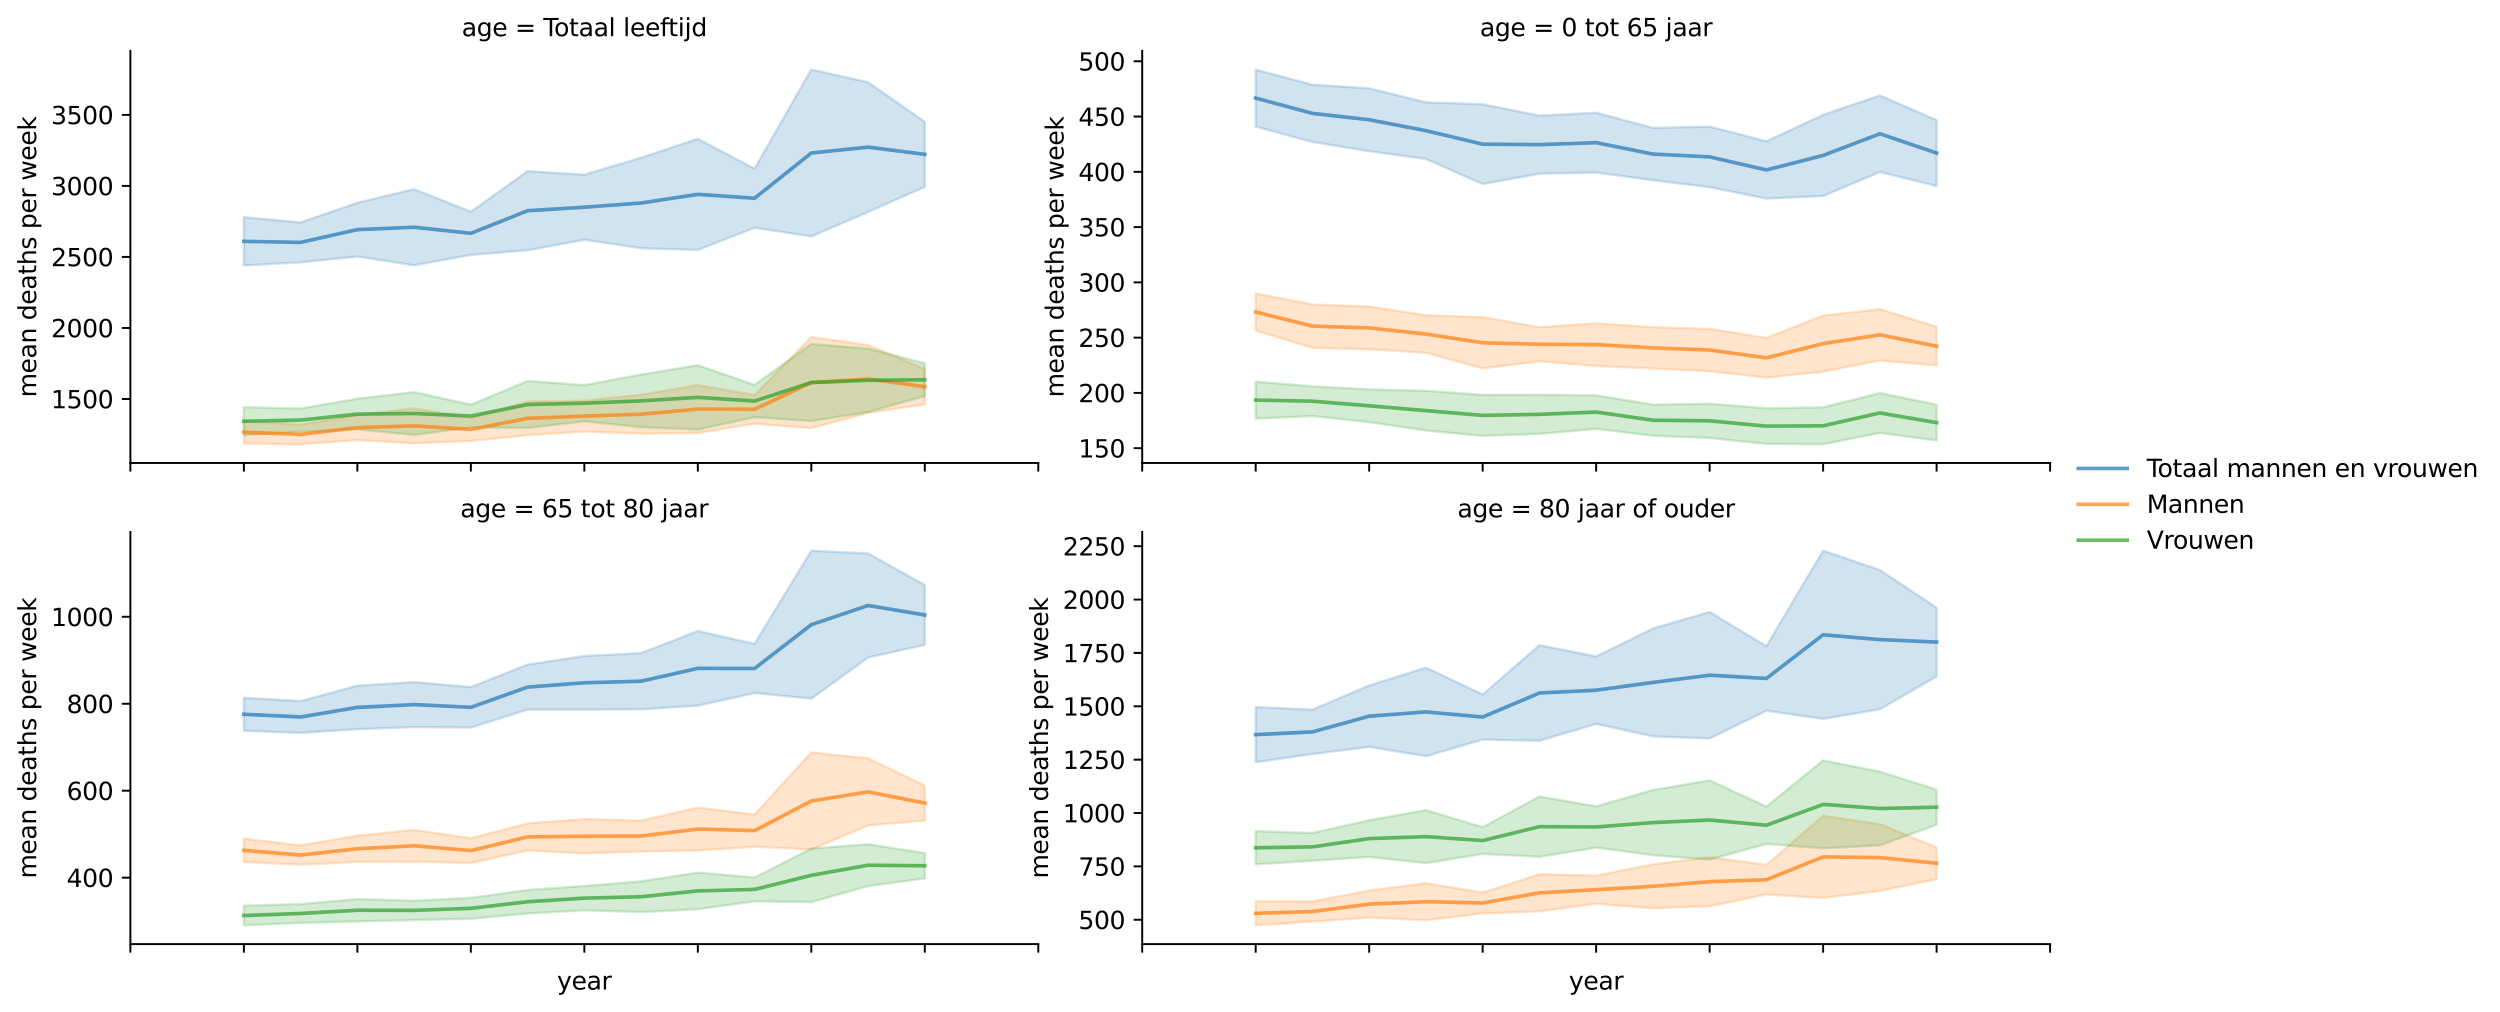 <?xml version="1.0" encoding="utf-8" standalone="no"?>
<!DOCTYPE svg PUBLIC "-//W3C//DTD SVG 1.1//EN"
  "http://www.w3.org/Graphics/SVG/1.1/DTD/svg11.dtd">
<svg xmlns:xlink="http://www.w3.org/1999/xlink" width="1022.463pt" height="413.997pt" viewBox="0 0 1022.463 413.997" xmlns="http://www.w3.org/2000/svg" version="1.1">
 <defs>
  <style type="text/css">*{stroke-linejoin: round; stroke-linecap: butt}</style>
 </defs>
 <g id="figure_1">
  <g id="patch_1">
   <path d="M 0 413.997 
L 1022.463 413.997 
L 1022.463 0 
L 0 0 
z
" style="fill: #ffffff"/>
  </g>
  <g id="axes_1">
   <g id="patch_2">
    <path d="M 53.328 189.348 
L 424.644 189.348 
L 424.644 20.798 
L 53.328 20.798 
z
" style="fill: #ffffff"/>
   </g>
   <g id="PolyCollection_1">
    <defs>
     <path id="m96c59041e9" d="M 99.743 -325.155 
L 99.743 -305.414 
L 122.95 -306.704 
L 146.157 -309.101 
L 169.364 -305.483 
L 192.571 -309.758 
L 215.779 -311.619 
L 238.986 -315.969 
L 262.193 -312.462 
L 285.4 -311.774 
L 308.607 -320.846 
L 331.815 -317.306 
L 355.022 -327.282 
L 378.229 -337.569 
L 378.229 -364.153 
L 378.229 -364.153 
L 355.022 -380.342 
L 331.815 -385.537 
L 308.607 -344.985 
L 285.4 -357.24 
L 262.193 -349.485 
L 238.986 -342.535 
L 215.779 -344.006 
L 192.571 -327.397 
L 169.364 -336.632 
L 146.157 -331.081 
L 122.95 -323.027 
L 99.743 -325.155 
z
" style="stroke: #1f77b4; stroke-opacity: 0.2"/>
    </defs>
    <g clip-path="url(#pedd372a524)">
     <use xlink:href="#m96c59041e9" x="0" y="413.997" style="fill: #1f77b4; fill-opacity: 0.2; stroke: #1f77b4; stroke-opacity: 0.2"/>
    </g>
   </g>
   <g id="PolyCollection_2">
    <defs>
     <path id="m098651ee19" d="M 99.743 -241.843 
L 99.743 -232.596 
L 122.95 -232.309 
L 146.157 -234.021 
L 169.364 -232.658 
L 192.571 -233.674 
L 215.779 -236.026 
L 238.986 -237.548 
L 262.193 -236.609 
L 285.4 -236.892 
L 308.607 -240.707 
L 331.815 -238.895 
L 355.022 -245.16 
L 378.229 -248.628 
L 378.229 -263.063 
L 378.229 -263.063 
L 355.022 -272.859 
L 331.815 -276.152 
L 308.607 -252.498 
L 285.4 -256.483 
L 262.193 -252.589 
L 238.986 -250.114 
L 215.779 -249.8 
L 192.571 -243.095 
L 169.364 -246.996 
L 146.157 -244.219 
L 122.95 -240.368 
L 99.743 -241.843 
z
" style="stroke: #ff7f0e; stroke-opacity: 0.2"/>
    </defs>
    <g clip-path="url(#pedd372a524)">
     <use xlink:href="#m098651ee19" x="0" y="413.997" style="fill: #ff7f0e; fill-opacity: 0.2; stroke: #ff7f0e; stroke-opacity: 0.2"/>
    </g>
   </g>
   <g id="PolyCollection_3">
    <defs>
     <path id="mb1572876d6" d="M 99.743 -247.438 
L 99.743 -236.013 
L 122.95 -237.442 
L 146.157 -238.357 
L 169.364 -236.126 
L 192.571 -239.248 
L 215.779 -238.951 
L 238.986 -241.693 
L 262.193 -239.276 
L 285.4 -238.323 
L 308.607 -243.394 
L 331.815 -241.783 
L 355.022 -245.508 
L 378.229 -251.966 
L 378.229 -265.386 
L 378.229 -265.386 
L 355.022 -271.418 
L 331.815 -273.333 
L 308.607 -256.553 
L 285.4 -264.636 
L 262.193 -260.794 
L 238.986 -256.471 
L 215.779 -258.169 
L 192.571 -248.457 
L 169.364 -253.656 
L 146.157 -250.907 
L 122.95 -246.932 
L 99.743 -247.438 
z
" style="stroke: #2ca02c; stroke-opacity: 0.2"/>
    </defs>
    <g clip-path="url(#pedd372a524)">
     <use xlink:href="#mb1572876d6" x="0" y="413.997" style="fill: #2ca02c; fill-opacity: 0.2; stroke: #2ca02c; stroke-opacity: 0.2"/>
    </g>
   </g>
   <g id="matplotlib.axis_1">
    <g id="xtick_1">
     <g id="line2d_1">
      <defs>
       <path id="me66cf7ff4a" d="M 0 0 
L 0 3.5 
" style="stroke: #000000; stroke-width: 0.8"/>
      </defs>
      <g>
       <use xlink:href="#me66cf7ff4a" x="53.328" y="189.348" style="stroke: #000000; stroke-width: 0.8"/>
      </g>
     </g>
    </g>
    <g id="xtick_2">
     <g id="line2d_2">
      <g>
       <use xlink:href="#me66cf7ff4a" x="99.743" y="189.348" style="stroke: #000000; stroke-width: 0.8"/>
      </g>
     </g>
    </g>
    <g id="xtick_3">
     <g id="line2d_3">
      <g>
       <use xlink:href="#me66cf7ff4a" x="146.157" y="189.348" style="stroke: #000000; stroke-width: 0.8"/>
      </g>
     </g>
    </g>
    <g id="xtick_4">
     <g id="line2d_4">
      <g>
       <use xlink:href="#me66cf7ff4a" x="192.571" y="189.348" style="stroke: #000000; stroke-width: 0.8"/>
      </g>
     </g>
    </g>
    <g id="xtick_5">
     <g id="line2d_5">
      <g>
       <use xlink:href="#me66cf7ff4a" x="238.986" y="189.348" style="stroke: #000000; stroke-width: 0.8"/>
      </g>
     </g>
    </g>
    <g id="xtick_6">
     <g id="line2d_6">
      <g>
       <use xlink:href="#me66cf7ff4a" x="285.4" y="189.348" style="stroke: #000000; stroke-width: 0.8"/>
      </g>
     </g>
    </g>
    <g id="xtick_7">
     <g id="line2d_7">
      <g>
       <use xlink:href="#me66cf7ff4a" x="331.815" y="189.348" style="stroke: #000000; stroke-width: 0.8"/>
      </g>
     </g>
    </g>
    <g id="xtick_8">
     <g id="line2d_8">
      <g>
       <use xlink:href="#me66cf7ff4a" x="378.229" y="189.348" style="stroke: #000000; stroke-width: 0.8"/>
      </g>
     </g>
    </g>
    <g id="xtick_9">
     <g id="line2d_9">
      <g>
       <use xlink:href="#me66cf7ff4a" x="424.644" y="189.348" style="stroke: #000000; stroke-width: 0.8"/>
      </g>
     </g>
    </g>
   </g>
   <g id="matplotlib.axis_2">
    <g id="ytick_1">
     <g id="line2d_10">
      <defs>
       <path id="m60309a8984" d="M 0 0 
L -3.5 0 
" style="stroke: #000000; stroke-width: 0.8"/>
      </defs>
      <g>
       <use xlink:href="#m60309a8984" x="53.328" y="163.185" style="stroke: #000000; stroke-width: 0.8"/>
      </g>
     </g>
     <g id="text_1">
      <!-- 1500 -->
      <g transform="translate(20.878 166.984) scale(0.1 -0.1)">
       <defs>
        <path id="DejaVuSans-31" d="M 794 531 
L 1825 531 
L 1825 4091 
L 703 3866 
L 703 4441 
L 1819 4666 
L 2450 4666 
L 2450 531 
L 3481 531 
L 3481 0 
L 794 0 
L 794 531 
z
" transform="scale(0.016)"/>
        <path id="DejaVuSans-35" d="M 691 4666 
L 3169 4666 
L 3169 4134 
L 1269 4134 
L 1269 2991 
Q 1406 3038 1543 3061 
Q 1681 3084 1819 3084 
Q 2600 3084 3056 2656 
Q 3513 2228 3513 1497 
Q 3513 744 3044 326 
Q 2575 -91 1722 -91 
Q 1428 -91 1123 -41 
Q 819 9 494 109 
L 494 744 
Q 775 591 1075 516 
Q 1375 441 1709 441 
Q 2250 441 2565 725 
Q 2881 1009 2881 1497 
Q 2881 1984 2565 2268 
Q 2250 2553 1709 2553 
Q 1456 2553 1204 2497 
Q 953 2441 691 2322 
L 691 4666 
z
" transform="scale(0.016)"/>
        <path id="DejaVuSans-30" d="M 2034 4250 
Q 1547 4250 1301 3770 
Q 1056 3291 1056 2328 
Q 1056 1369 1301 889 
Q 1547 409 2034 409 
Q 2525 409 2770 889 
Q 3016 1369 3016 2328 
Q 3016 3291 2770 3770 
Q 2525 4250 2034 4250 
z
M 2034 4750 
Q 2819 4750 3233 4129 
Q 3647 3509 3647 2328 
Q 3647 1150 3233 529 
Q 2819 -91 2034 -91 
Q 1250 -91 836 529 
Q 422 1150 422 2328 
Q 422 3509 836 4129 
Q 1250 4750 2034 4750 
z
" transform="scale(0.016)"/>
       </defs>
       <use xlink:href="#DejaVuSans-31"/>
       <use xlink:href="#DejaVuSans-35" x="63.623"/>
       <use xlink:href="#DejaVuSans-30" x="127.246"/>
       <use xlink:href="#DejaVuSans-30" x="190.869"/>
      </g>
     </g>
    </g>
    <g id="ytick_2">
     <g id="line2d_11">
      <g>
       <use xlink:href="#m60309a8984" x="53.328" y="134.135" style="stroke: #000000; stroke-width: 0.8"/>
      </g>
     </g>
     <g id="text_2">
      <!-- 2000 -->
      <g transform="translate(20.878 137.934) scale(0.1 -0.1)">
       <defs>
        <path id="DejaVuSans-32" d="M 1228 531 
L 3431 531 
L 3431 0 
L 469 0 
L 469 531 
Q 828 903 1448 1529 
Q 2069 2156 2228 2338 
Q 2531 2678 2651 2914 
Q 2772 3150 2772 3378 
Q 2772 3750 2511 3984 
Q 2250 4219 1831 4219 
Q 1534 4219 1204 4116 
Q 875 4013 500 3803 
L 500 4441 
Q 881 4594 1212 4672 
Q 1544 4750 1819 4750 
Q 2544 4750 2975 4387 
Q 3406 4025 3406 3419 
Q 3406 3131 3298 2873 
Q 3191 2616 2906 2266 
Q 2828 2175 2409 1742 
Q 1991 1309 1228 531 
z
" transform="scale(0.016)"/>
       </defs>
       <use xlink:href="#DejaVuSans-32"/>
       <use xlink:href="#DejaVuSans-30" x="63.623"/>
       <use xlink:href="#DejaVuSans-30" x="127.246"/>
       <use xlink:href="#DejaVuSans-30" x="190.869"/>
      </g>
     </g>
    </g>
    <g id="ytick_3">
     <g id="line2d_12">
      <g>
       <use xlink:href="#m60309a8984" x="53.328" y="105.084" style="stroke: #000000; stroke-width: 0.8"/>
      </g>
     </g>
     <g id="text_3">
      <!-- 2500 -->
      <g transform="translate(20.878 108.883) scale(0.1 -0.1)">
       <use xlink:href="#DejaVuSans-32"/>
       <use xlink:href="#DejaVuSans-35" x="63.623"/>
       <use xlink:href="#DejaVuSans-30" x="127.246"/>
       <use xlink:href="#DejaVuSans-30" x="190.869"/>
      </g>
     </g>
    </g>
    <g id="ytick_4">
     <g id="line2d_13">
      <g>
       <use xlink:href="#m60309a8984" x="53.328" y="76.034" style="stroke: #000000; stroke-width: 0.8"/>
      </g>
     </g>
     <g id="text_4">
      <!-- 3000 -->
      <g transform="translate(20.878 79.833) scale(0.1 -0.1)">
       <defs>
        <path id="DejaVuSans-33" d="M 2597 2516 
Q 3050 2419 3304 2112 
Q 3559 1806 3559 1356 
Q 3559 666 3084 287 
Q 2609 -91 1734 -91 
Q 1441 -91 1130 -33 
Q 819 25 488 141 
L 488 750 
Q 750 597 1062 519 
Q 1375 441 1716 441 
Q 2309 441 2620 675 
Q 2931 909 2931 1356 
Q 2931 1769 2642 2001 
Q 2353 2234 1838 2234 
L 1294 2234 
L 1294 2753 
L 1863 2753 
Q 2328 2753 2575 2939 
Q 2822 3125 2822 3475 
Q 2822 3834 2567 4026 
Q 2313 4219 1838 4219 
Q 1578 4219 1281 4162 
Q 984 4106 628 3988 
L 628 4550 
Q 988 4650 1302 4700 
Q 1616 4750 1894 4750 
Q 2613 4750 3031 4423 
Q 3450 4097 3450 3541 
Q 3450 3153 3228 2886 
Q 3006 2619 2597 2516 
z
" transform="scale(0.016)"/>
       </defs>
       <use xlink:href="#DejaVuSans-33"/>
       <use xlink:href="#DejaVuSans-30" x="63.623"/>
       <use xlink:href="#DejaVuSans-30" x="127.246"/>
       <use xlink:href="#DejaVuSans-30" x="190.869"/>
      </g>
     </g>
    </g>
    <g id="ytick_5">
     <g id="line2d_14">
      <g>
       <use xlink:href="#m60309a8984" x="53.328" y="46.983" style="stroke: #000000; stroke-width: 0.8"/>
      </g>
     </g>
     <g id="text_5">
      <!-- 3500 -->
      <g transform="translate(20.878 50.783) scale(0.1 -0.1)">
       <use xlink:href="#DejaVuSans-33"/>
       <use xlink:href="#DejaVuSans-35" x="63.623"/>
       <use xlink:href="#DejaVuSans-30" x="127.246"/>
       <use xlink:href="#DejaVuSans-30" x="190.869"/>
      </g>
     </g>
    </g>
    <g id="text_6">
     <!-- mean deaths per week -->
     <g transform="translate(14.798 162.512) rotate(-90) scale(0.1 -0.1)">
      <defs>
       <path id="DejaVuSans-6d" d="M 3328 2828 
Q 3544 3216 3844 3400 
Q 4144 3584 4550 3584 
Q 5097 3584 5394 3201 
Q 5691 2819 5691 2113 
L 5691 0 
L 5113 0 
L 5113 2094 
Q 5113 2597 4934 2840 
Q 4756 3084 4391 3084 
Q 3944 3084 3684 2787 
Q 3425 2491 3425 1978 
L 3425 0 
L 2847 0 
L 2847 2094 
Q 2847 2600 2669 2842 
Q 2491 3084 2119 3084 
Q 1678 3084 1418 2786 
Q 1159 2488 1159 1978 
L 1159 0 
L 581 0 
L 581 3500 
L 1159 3500 
L 1159 2956 
Q 1356 3278 1631 3431 
Q 1906 3584 2284 3584 
Q 2666 3584 2933 3390 
Q 3200 3197 3328 2828 
z
" transform="scale(0.016)"/>
       <path id="DejaVuSans-65" d="M 3597 1894 
L 3597 1613 
L 953 1613 
Q 991 1019 1311 708 
Q 1631 397 2203 397 
Q 2534 397 2845 478 
Q 3156 559 3463 722 
L 3463 178 
Q 3153 47 2828 -22 
Q 2503 -91 2169 -91 
Q 1331 -91 842 396 
Q 353 884 353 1716 
Q 353 2575 817 3079 
Q 1281 3584 2069 3584 
Q 2775 3584 3186 3129 
Q 3597 2675 3597 1894 
z
M 3022 2063 
Q 3016 2534 2758 2815 
Q 2500 3097 2075 3097 
Q 1594 3097 1305 2825 
Q 1016 2553 972 2059 
L 3022 2063 
z
" transform="scale(0.016)"/>
       <path id="DejaVuSans-61" d="M 2194 1759 
Q 1497 1759 1228 1600 
Q 959 1441 959 1056 
Q 959 750 1161 570 
Q 1363 391 1709 391 
Q 2188 391 2477 730 
Q 2766 1069 2766 1631 
L 2766 1759 
L 2194 1759 
z
M 3341 1997 
L 3341 0 
L 2766 0 
L 2766 531 
Q 2569 213 2275 61 
Q 1981 -91 1556 -91 
Q 1019 -91 701 211 
Q 384 513 384 1019 
Q 384 1609 779 1909 
Q 1175 2209 1959 2209 
L 2766 2209 
L 2766 2266 
Q 2766 2663 2505 2880 
Q 2244 3097 1772 3097 
Q 1472 3097 1187 3025 
Q 903 2953 641 2809 
L 641 3341 
Q 956 3463 1253 3523 
Q 1550 3584 1831 3584 
Q 2591 3584 2966 3190 
Q 3341 2797 3341 1997 
z
" transform="scale(0.016)"/>
       <path id="DejaVuSans-6e" d="M 3513 2113 
L 3513 0 
L 2938 0 
L 2938 2094 
Q 2938 2591 2744 2837 
Q 2550 3084 2163 3084 
Q 1697 3084 1428 2787 
Q 1159 2491 1159 1978 
L 1159 0 
L 581 0 
L 581 3500 
L 1159 3500 
L 1159 2956 
Q 1366 3272 1645 3428 
Q 1925 3584 2291 3584 
Q 2894 3584 3203 3211 
Q 3513 2838 3513 2113 
z
" transform="scale(0.016)"/>
       <path id="DejaVuSans-20" transform="scale(0.016)"/>
       <path id="DejaVuSans-64" d="M 2906 2969 
L 2906 4863 
L 3481 4863 
L 3481 0 
L 2906 0 
L 2906 525 
Q 2725 213 2448 61 
Q 2172 -91 1784 -91 
Q 1150 -91 751 415 
Q 353 922 353 1747 
Q 353 2572 751 3078 
Q 1150 3584 1784 3584 
Q 2172 3584 2448 3432 
Q 2725 3281 2906 2969 
z
M 947 1747 
Q 947 1113 1208 752 
Q 1469 391 1925 391 
Q 2381 391 2643 752 
Q 2906 1113 2906 1747 
Q 2906 2381 2643 2742 
Q 2381 3103 1925 3103 
Q 1469 3103 1208 2742 
Q 947 2381 947 1747 
z
" transform="scale(0.016)"/>
       <path id="DejaVuSans-74" d="M 1172 4494 
L 1172 3500 
L 2356 3500 
L 2356 3053 
L 1172 3053 
L 1172 1153 
Q 1172 725 1289 603 
Q 1406 481 1766 481 
L 2356 481 
L 2356 0 
L 1766 0 
Q 1100 0 847 248 
Q 594 497 594 1153 
L 594 3053 
L 172 3053 
L 172 3500 
L 594 3500 
L 594 4494 
L 1172 4494 
z
" transform="scale(0.016)"/>
       <path id="DejaVuSans-68" d="M 3513 2113 
L 3513 0 
L 2938 0 
L 2938 2094 
Q 2938 2591 2744 2837 
Q 2550 3084 2163 3084 
Q 1697 3084 1428 2787 
Q 1159 2491 1159 1978 
L 1159 0 
L 581 0 
L 581 4863 
L 1159 4863 
L 1159 2956 
Q 1366 3272 1645 3428 
Q 1925 3584 2291 3584 
Q 2894 3584 3203 3211 
Q 3513 2838 3513 2113 
z
" transform="scale(0.016)"/>
       <path id="DejaVuSans-73" d="M 2834 3397 
L 2834 2853 
Q 2591 2978 2328 3040 
Q 2066 3103 1784 3103 
Q 1356 3103 1142 2972 
Q 928 2841 928 2578 
Q 928 2378 1081 2264 
Q 1234 2150 1697 2047 
L 1894 2003 
Q 2506 1872 2764 1633 
Q 3022 1394 3022 966 
Q 3022 478 2636 193 
Q 2250 -91 1575 -91 
Q 1294 -91 989 -36 
Q 684 19 347 128 
L 347 722 
Q 666 556 975 473 
Q 1284 391 1588 391 
Q 1994 391 2212 530 
Q 2431 669 2431 922 
Q 2431 1156 2273 1281 
Q 2116 1406 1581 1522 
L 1381 1569 
Q 847 1681 609 1914 
Q 372 2147 372 2553 
Q 372 3047 722 3315 
Q 1072 3584 1716 3584 
Q 2034 3584 2315 3537 
Q 2597 3491 2834 3397 
z
" transform="scale(0.016)"/>
       <path id="DejaVuSans-70" d="M 1159 525 
L 1159 -1331 
L 581 -1331 
L 581 3500 
L 1159 3500 
L 1159 2969 
Q 1341 3281 1617 3432 
Q 1894 3584 2278 3584 
Q 2916 3584 3314 3078 
Q 3713 2572 3713 1747 
Q 3713 922 3314 415 
Q 2916 -91 2278 -91 
Q 1894 -91 1617 61 
Q 1341 213 1159 525 
z
M 3116 1747 
Q 3116 2381 2855 2742 
Q 2594 3103 2138 3103 
Q 1681 3103 1420 2742 
Q 1159 2381 1159 1747 
Q 1159 1113 1420 752 
Q 1681 391 2138 391 
Q 2594 391 2855 752 
Q 3116 1113 3116 1747 
z
" transform="scale(0.016)"/>
       <path id="DejaVuSans-72" d="M 2631 2963 
Q 2534 3019 2420 3045 
Q 2306 3072 2169 3072 
Q 1681 3072 1420 2755 
Q 1159 2438 1159 1844 
L 1159 0 
L 581 0 
L 581 3500 
L 1159 3500 
L 1159 2956 
Q 1341 3275 1631 3429 
Q 1922 3584 2338 3584 
Q 2397 3584 2469 3576 
Q 2541 3569 2628 3553 
L 2631 2963 
z
" transform="scale(0.016)"/>
       <path id="DejaVuSans-77" d="M 269 3500 
L 844 3500 
L 1563 769 
L 2278 3500 
L 2956 3500 
L 3675 769 
L 4391 3500 
L 4966 3500 
L 4050 0 
L 3372 0 
L 2619 2869 
L 1863 0 
L 1184 0 
L 269 3500 
z
" transform="scale(0.016)"/>
       <path id="DejaVuSans-6b" d="M 581 4863 
L 1159 4863 
L 1159 1991 
L 2875 3500 
L 3609 3500 
L 1753 1863 
L 3688 0 
L 2938 0 
L 1159 1709 
L 1159 0 
L 581 0 
L 581 4863 
z
" transform="scale(0.016)"/>
      </defs>
      <use xlink:href="#DejaVuSans-6d"/>
      <use xlink:href="#DejaVuSans-65" x="97.412"/>
      <use xlink:href="#DejaVuSans-61" x="158.936"/>
      <use xlink:href="#DejaVuSans-6e" x="220.215"/>
      <use xlink:href="#DejaVuSans-20" x="283.594"/>
      <use xlink:href="#DejaVuSans-64" x="315.381"/>
      <use xlink:href="#DejaVuSans-65" x="378.857"/>
      <use xlink:href="#DejaVuSans-61" x="440.381"/>
      <use xlink:href="#DejaVuSans-74" x="501.66"/>
      <use xlink:href="#DejaVuSans-68" x="540.869"/>
      <use xlink:href="#DejaVuSans-73" x="604.248"/>
      <use xlink:href="#DejaVuSans-20" x="656.348"/>
      <use xlink:href="#DejaVuSans-70" x="688.135"/>
      <use xlink:href="#DejaVuSans-65" x="751.611"/>
      <use xlink:href="#DejaVuSans-72" x="813.135"/>
      <use xlink:href="#DejaVuSans-20" x="854.248"/>
      <use xlink:href="#DejaVuSans-77" x="886.035"/>
      <use xlink:href="#DejaVuSans-65" x="967.822"/>
      <use xlink:href="#DejaVuSans-65" x="1029.346"/>
      <use xlink:href="#DejaVuSans-6b" x="1090.869"/>
     </g>
    </g>
   </g>
   <g id="line2d_15">
    <path d="M 99.743 98.712 
L 122.95 99.131 
L 146.157 93.905 
L 169.364 92.939 
L 192.571 95.419 
L 215.779 86.184 
L 238.986 84.745 
L 262.193 83.023 
L 285.4 79.49 
L 308.607 81.081 
L 331.815 62.575 
L 355.022 60.185 
L 378.229 63.135 
" clip-path="url(#pedd372a524)" style="fill: none; stroke: #1f77b4; stroke-opacity: 0.7; stroke-width: 1.5; stroke-linecap: square"/>
   </g>
   <g id="line2d_16">
    <path d="M 99.743 176.777 
L 122.95 177.658 
L 146.157 174.877 
L 169.364 174.169 
L 192.571 175.612 
L 215.779 171.083 
L 238.986 170.166 
L 262.193 169.397 
L 285.4 167.309 
L 308.607 167.394 
L 331.815 156.473 
L 355.022 154.987 
L 378.229 158.151 
" clip-path="url(#pedd372a524)" style="fill: none; stroke: #ff7f0e; stroke-opacity: 0.7; stroke-width: 1.5; stroke-linecap: square"/>
   </g>
   <g id="line2d_17">
    <path d="M 99.743 172.271 
L 122.95 171.81 
L 146.157 169.365 
L 169.364 169.106 
L 192.571 170.144 
L 215.779 165.437 
L 238.986 164.915 
L 262.193 163.962 
L 285.4 162.517 
L 308.607 164.023 
L 331.815 156.439 
L 355.022 155.534 
L 378.229 155.32 
" clip-path="url(#pedd372a524)" style="fill: none; stroke: #2ca02c; stroke-opacity: 0.7; stroke-width: 1.5; stroke-linecap: square"/>
   </g>
   <g id="patch_3">
    <path d="M 53.328 189.348 
L 53.328 20.798 
" style="fill: none; stroke: #000000; stroke-width: 0.8; stroke-linejoin: miter; stroke-linecap: square"/>
   </g>
   <g id="patch_4">
    <path d="M 53.328 189.348 
L 424.644 189.348 
" style="fill: none; stroke: #000000; stroke-width: 0.8; stroke-linejoin: miter; stroke-linecap: square"/>
   </g>
   <g id="text_7">
    <!-- age = Totaal leeftijd -->
    <g transform="translate(188.846 14.798) scale(0.1 -0.1)">
     <defs>
      <path id="DejaVuSans-67" d="M 2906 1791 
Q 2906 2416 2648 2759 
Q 2391 3103 1925 3103 
Q 1463 3103 1205 2759 
Q 947 2416 947 1791 
Q 947 1169 1205 825 
Q 1463 481 1925 481 
Q 2391 481 2648 825 
Q 2906 1169 2906 1791 
z
M 3481 434 
Q 3481 -459 3084 -895 
Q 2688 -1331 1869 -1331 
Q 1566 -1331 1297 -1286 
Q 1028 -1241 775 -1147 
L 775 -588 
Q 1028 -725 1275 -790 
Q 1522 -856 1778 -856 
Q 2344 -856 2625 -561 
Q 2906 -266 2906 331 
L 2906 616 
Q 2728 306 2450 153 
Q 2172 0 1784 0 
Q 1141 0 747 490 
Q 353 981 353 1791 
Q 353 2603 747 3093 
Q 1141 3584 1784 3584 
Q 2172 3584 2450 3431 
Q 2728 3278 2906 2969 
L 2906 3500 
L 3481 3500 
L 3481 434 
z
" transform="scale(0.016)"/>
      <path id="DejaVuSans-3d" d="M 678 2906 
L 4684 2906 
L 4684 2381 
L 678 2381 
L 678 2906 
z
M 678 1631 
L 4684 1631 
L 4684 1100 
L 678 1100 
L 678 1631 
z
" transform="scale(0.016)"/>
      <path id="DejaVuSans-54" d="M -19 4666 
L 3928 4666 
L 3928 4134 
L 2272 4134 
L 2272 0 
L 1638 0 
L 1638 4134 
L -19 4134 
L -19 4666 
z
" transform="scale(0.016)"/>
      <path id="DejaVuSans-6f" d="M 1959 3097 
Q 1497 3097 1228 2736 
Q 959 2375 959 1747 
Q 959 1119 1226 758 
Q 1494 397 1959 397 
Q 2419 397 2687 759 
Q 2956 1122 2956 1747 
Q 2956 2369 2687 2733 
Q 2419 3097 1959 3097 
z
M 1959 3584 
Q 2709 3584 3137 3096 
Q 3566 2609 3566 1747 
Q 3566 888 3137 398 
Q 2709 -91 1959 -91 
Q 1206 -91 779 398 
Q 353 888 353 1747 
Q 353 2609 779 3096 
Q 1206 3584 1959 3584 
z
" transform="scale(0.016)"/>
      <path id="DejaVuSans-6c" d="M 603 4863 
L 1178 4863 
L 1178 0 
L 603 0 
L 603 4863 
z
" transform="scale(0.016)"/>
      <path id="DejaVuSans-66" d="M 2375 4863 
L 2375 4384 
L 1825 4384 
Q 1516 4384 1395 4259 
Q 1275 4134 1275 3809 
L 1275 3500 
L 2222 3500 
L 2222 3053 
L 1275 3053 
L 1275 0 
L 697 0 
L 697 3053 
L 147 3053 
L 147 3500 
L 697 3500 
L 697 3744 
Q 697 4328 969 4595 
Q 1241 4863 1831 4863 
L 2375 4863 
z
" transform="scale(0.016)"/>
      <path id="DejaVuSans-69" d="M 603 3500 
L 1178 3500 
L 1178 0 
L 603 0 
L 603 3500 
z
M 603 4863 
L 1178 4863 
L 1178 4134 
L 603 4134 
L 603 4863 
z
" transform="scale(0.016)"/>
      <path id="DejaVuSans-6a" d="M 603 3500 
L 1178 3500 
L 1178 -63 
Q 1178 -731 923 -1031 
Q 669 -1331 103 -1331 
L -116 -1331 
L -116 -844 
L 38 -844 
Q 366 -844 484 -692 
Q 603 -541 603 -63 
L 603 3500 
z
M 603 4863 
L 1178 4863 
L 1178 4134 
L 603 4134 
L 603 4863 
z
" transform="scale(0.016)"/>
     </defs>
     <use xlink:href="#DejaVuSans-61"/>
     <use xlink:href="#DejaVuSans-67" x="61.279"/>
     <use xlink:href="#DejaVuSans-65" x="124.756"/>
     <use xlink:href="#DejaVuSans-20" x="186.279"/>
     <use xlink:href="#DejaVuSans-3d" x="218.066"/>
     <use xlink:href="#DejaVuSans-20" x="301.855"/>
     <use xlink:href="#DejaVuSans-54" x="333.643"/>
     <use xlink:href="#DejaVuSans-6f" x="377.727"/>
     <use xlink:href="#DejaVuSans-74" x="438.908"/>
     <use xlink:href="#DejaVuSans-61" x="478.117"/>
     <use xlink:href="#DejaVuSans-61" x="539.396"/>
     <use xlink:href="#DejaVuSans-6c" x="600.676"/>
     <use xlink:href="#DejaVuSans-20" x="628.459"/>
     <use xlink:href="#DejaVuSans-6c" x="660.246"/>
     <use xlink:href="#DejaVuSans-65" x="688.029"/>
     <use xlink:href="#DejaVuSans-65" x="749.553"/>
     <use xlink:href="#DejaVuSans-66" x="811.076"/>
     <use xlink:href="#DejaVuSans-74" x="844.531"/>
     <use xlink:href="#DejaVuSans-69" x="883.74"/>
     <use xlink:href="#DejaVuSans-6a" x="911.523"/>
     <use xlink:href="#DejaVuSans-64" x="939.307"/>
    </g>
   </g>
  </g>
  <g id="axes_2">
   <g id="patch_5">
    <path d="M 467.144 189.348 
L 838.459 189.348 
L 838.459 20.798 
L 467.144 20.798 
z
" style="fill: #ffffff"/>
   </g>
   <g id="PolyCollection_4">
    <defs>
     <path id="m25bc0ee0d6" d="M 513.558 -385.537 
L 513.558 -362.205 
L 536.765 -355.932 
L 559.972 -352.152 
L 583.18 -348.98 
L 606.387 -338.717 
L 629.594 -342.985 
L 652.801 -343.4 
L 676.008 -340.291 
L 699.216 -337.452 
L 722.423 -332.775 
L 745.63 -333.848 
L 768.837 -343.617 
L 792.045 -337.929 
L 792.045 -364.861 
L 792.045 -364.861 
L 768.837 -374.946 
L 745.63 -367.016 
L 722.423 -356.209 
L 699.216 -362.209 
L 676.008 -361.683 
L 652.801 -367.894 
L 629.594 -366.699 
L 606.387 -371.343 
L 583.18 -372.139 
L 559.972 -377.87 
L 536.765 -379.324 
L 513.558 -385.537 
z
" style="stroke: #1f77b4; stroke-opacity: 0.2"/>
    </defs>
    <g clip-path="url(#p6e39459530)">
     <use xlink:href="#m25bc0ee0d6" x="0" y="413.997" style="fill: #1f77b4; fill-opacity: 0.2; stroke: #1f77b4; stroke-opacity: 0.2"/>
    </g>
   </g>
   <g id="PolyCollection_5">
    <defs>
     <path id="m16f4ff9cc8" d="M 513.558 -293.973 
L 513.558 -278.802 
L 536.765 -271.753 
L 559.972 -271.161 
L 583.18 -269.701 
L 606.387 -263.332 
L 629.594 -266.216 
L 652.801 -264.345 
L 676.008 -263.255 
L 699.216 -262.183 
L 722.423 -259.548 
L 745.63 -262.007 
L 768.837 -266.562 
L 792.045 -264.476 
L 792.045 -280.333 
L 792.045 -280.333 
L 768.837 -287.572 
L 745.63 -284.918 
L 722.423 -275.771 
L 699.216 -279.484 
L 676.008 -280.202 
L 652.801 -281.773 
L 629.594 -280.163 
L 606.387 -284.281 
L 583.18 -285.059 
L 559.972 -288.59 
L 536.765 -289.458 
L 513.558 -293.973 
z
" style="stroke: #ff7f0e; stroke-opacity: 0.2"/>
    </defs>
    <g clip-path="url(#p6e39459530)">
     <use xlink:href="#m16f4ff9cc8" x="0" y="413.997" style="fill: #ff7f0e; fill-opacity: 0.2; stroke: #ff7f0e; stroke-opacity: 0.2"/>
    </g>
   </g>
   <g id="PolyCollection_6">
    <defs>
     <path id="m72f938e87a" d="M 513.558 -257.924 
L 513.558 -242.809 
L 536.765 -243.836 
L 559.972 -241.32 
L 583.18 -237.939 
L 606.387 -235.714 
L 629.594 -236.544 
L 652.801 -238.626 
L 676.008 -235.769 
L 699.216 -234.887 
L 722.423 -232.439 
L 745.63 -232.309 
L 768.837 -236.947 
L 792.045 -233.807 
L 792.045 -248.482 
L 792.045 -248.482 
L 768.837 -253.249 
L 745.63 -247.396 
L 722.423 -246.992 
L 699.216 -248.875 
L 676.008 -248.514 
L 652.801 -252.317 
L 629.594 -252.528 
L 606.387 -252.499 
L 583.18 -254.186 
L 559.972 -254.718 
L 536.765 -255.976 
L 513.558 -257.924 
z
" style="stroke: #2ca02c; stroke-opacity: 0.2"/>
    </defs>
    <g clip-path="url(#p6e39459530)">
     <use xlink:href="#m72f938e87a" x="0" y="413.997" style="fill: #2ca02c; fill-opacity: 0.2; stroke: #2ca02c; stroke-opacity: 0.2"/>
    </g>
   </g>
   <g id="matplotlib.axis_3">
    <g id="xtick_10">
     <g id="line2d_18">
      <g>
       <use xlink:href="#me66cf7ff4a" x="467.144" y="189.348" style="stroke: #000000; stroke-width: 0.8"/>
      </g>
     </g>
    </g>
    <g id="xtick_11">
     <g id="line2d_19">
      <g>
       <use xlink:href="#me66cf7ff4a" x="513.558" y="189.348" style="stroke: #000000; stroke-width: 0.8"/>
      </g>
     </g>
    </g>
    <g id="xtick_12">
     <g id="line2d_20">
      <g>
       <use xlink:href="#me66cf7ff4a" x="559.972" y="189.348" style="stroke: #000000; stroke-width: 0.8"/>
      </g>
     </g>
    </g>
    <g id="xtick_13">
     <g id="line2d_21">
      <g>
       <use xlink:href="#me66cf7ff4a" x="606.387" y="189.348" style="stroke: #000000; stroke-width: 0.8"/>
      </g>
     </g>
    </g>
    <g id="xtick_14">
     <g id="line2d_22">
      <g>
       <use xlink:href="#me66cf7ff4a" x="652.801" y="189.348" style="stroke: #000000; stroke-width: 0.8"/>
      </g>
     </g>
    </g>
    <g id="xtick_15">
     <g id="line2d_23">
      <g>
       <use xlink:href="#me66cf7ff4a" x="699.216" y="189.348" style="stroke: #000000; stroke-width: 0.8"/>
      </g>
     </g>
    </g>
    <g id="xtick_16">
     <g id="line2d_24">
      <g>
       <use xlink:href="#me66cf7ff4a" x="745.63" y="189.348" style="stroke: #000000; stroke-width: 0.8"/>
      </g>
     </g>
    </g>
    <g id="xtick_17">
     <g id="line2d_25">
      <g>
       <use xlink:href="#me66cf7ff4a" x="792.045" y="189.348" style="stroke: #000000; stroke-width: 0.8"/>
      </g>
     </g>
    </g>
    <g id="xtick_18">
     <g id="line2d_26">
      <g>
       <use xlink:href="#me66cf7ff4a" x="838.459" y="189.348" style="stroke: #000000; stroke-width: 0.8"/>
      </g>
     </g>
    </g>
   </g>
   <g id="matplotlib.axis_4">
    <g id="ytick_6">
     <g id="line2d_27">
      <g>
       <use xlink:href="#m60309a8984" x="467.144" y="183.297" style="stroke: #000000; stroke-width: 0.8"/>
      </g>
     </g>
     <g id="text_8">
      <!-- 150 -->
      <g transform="translate(441.056 187.096) scale(0.1 -0.1)">
       <use xlink:href="#DejaVuSans-31"/>
       <use xlink:href="#DejaVuSans-35" x="63.623"/>
       <use xlink:href="#DejaVuSans-30" x="127.246"/>
      </g>
     </g>
    </g>
    <g id="ytick_7">
     <g id="line2d_28">
      <g>
       <use xlink:href="#m60309a8984" x="467.144" y="160.691" style="stroke: #000000; stroke-width: 0.8"/>
      </g>
     </g>
     <g id="text_9">
      <!-- 200 -->
      <g transform="translate(441.056 164.491) scale(0.1 -0.1)">
       <use xlink:href="#DejaVuSans-32"/>
       <use xlink:href="#DejaVuSans-30" x="63.623"/>
       <use xlink:href="#DejaVuSans-30" x="127.246"/>
      </g>
     </g>
    </g>
    <g id="ytick_8">
     <g id="line2d_29">
      <g>
       <use xlink:href="#m60309a8984" x="467.144" y="138.086" style="stroke: #000000; stroke-width: 0.8"/>
      </g>
     </g>
     <g id="text_10">
      <!-- 250 -->
      <g transform="translate(441.056 141.885) scale(0.1 -0.1)">
       <use xlink:href="#DejaVuSans-32"/>
       <use xlink:href="#DejaVuSans-35" x="63.623"/>
       <use xlink:href="#DejaVuSans-30" x="127.246"/>
      </g>
     </g>
    </g>
    <g id="ytick_9">
     <g id="line2d_30">
      <g>
       <use xlink:href="#m60309a8984" x="467.144" y="115.48" style="stroke: #000000; stroke-width: 0.8"/>
      </g>
     </g>
     <g id="text_11">
      <!-- 300 -->
      <g transform="translate(441.056 119.28) scale(0.1 -0.1)">
       <use xlink:href="#DejaVuSans-33"/>
       <use xlink:href="#DejaVuSans-30" x="63.623"/>
       <use xlink:href="#DejaVuSans-30" x="127.246"/>
      </g>
     </g>
    </g>
    <g id="ytick_10">
     <g id="line2d_31">
      <g>
       <use xlink:href="#m60309a8984" x="467.144" y="92.875" style="stroke: #000000; stroke-width: 0.8"/>
      </g>
     </g>
     <g id="text_12">
      <!-- 350 -->
      <g transform="translate(441.056 96.674) scale(0.1 -0.1)">
       <use xlink:href="#DejaVuSans-33"/>
       <use xlink:href="#DejaVuSans-35" x="63.623"/>
       <use xlink:href="#DejaVuSans-30" x="127.246"/>
      </g>
     </g>
    </g>
    <g id="ytick_11">
     <g id="line2d_32">
      <g>
       <use xlink:href="#m60309a8984" x="467.144" y="70.269" style="stroke: #000000; stroke-width: 0.8"/>
      </g>
     </g>
     <g id="text_13">
      <!-- 400 -->
      <g transform="translate(441.056 74.069) scale(0.1 -0.1)">
       <defs>
        <path id="DejaVuSans-34" d="M 2419 4116 
L 825 1625 
L 2419 1625 
L 2419 4116 
z
M 2253 4666 
L 3047 4666 
L 3047 1625 
L 3713 1625 
L 3713 1100 
L 3047 1100 
L 3047 0 
L 2419 0 
L 2419 1100 
L 313 1100 
L 313 1709 
L 2253 4666 
z
" transform="scale(0.016)"/>
       </defs>
       <use xlink:href="#DejaVuSans-34"/>
       <use xlink:href="#DejaVuSans-30" x="63.623"/>
       <use xlink:href="#DejaVuSans-30" x="127.246"/>
      </g>
     </g>
    </g>
    <g id="ytick_12">
     <g id="line2d_33">
      <g>
       <use xlink:href="#m60309a8984" x="467.144" y="47.664" style="stroke: #000000; stroke-width: 0.8"/>
      </g>
     </g>
     <g id="text_14">
      <!-- 450 -->
      <g transform="translate(441.056 51.463) scale(0.1 -0.1)">
       <use xlink:href="#DejaVuSans-34"/>
       <use xlink:href="#DejaVuSans-35" x="63.623"/>
       <use xlink:href="#DejaVuSans-30" x="127.246"/>
      </g>
     </g>
    </g>
    <g id="ytick_13">
     <g id="line2d_34">
      <g>
       <use xlink:href="#m60309a8984" x="467.144" y="25.058" style="stroke: #000000; stroke-width: 0.8"/>
      </g>
     </g>
     <g id="text_15">
      <!-- 500 -->
      <g transform="translate(441.056 28.858) scale(0.1 -0.1)">
       <use xlink:href="#DejaVuSans-35"/>
       <use xlink:href="#DejaVuSans-30" x="63.623"/>
       <use xlink:href="#DejaVuSans-30" x="127.246"/>
      </g>
     </g>
    </g>
    <g id="text_16">
     <!-- mean deaths per week -->
     <g transform="translate(434.976 162.512) rotate(-90) scale(0.1 -0.1)">
      <use xlink:href="#DejaVuSans-6d"/>
      <use xlink:href="#DejaVuSans-65" x="97.412"/>
      <use xlink:href="#DejaVuSans-61" x="158.936"/>
      <use xlink:href="#DejaVuSans-6e" x="220.215"/>
      <use xlink:href="#DejaVuSans-20" x="283.594"/>
      <use xlink:href="#DejaVuSans-64" x="315.381"/>
      <use xlink:href="#DejaVuSans-65" x="378.857"/>
      <use xlink:href="#DejaVuSans-61" x="440.381"/>
      <use xlink:href="#DejaVuSans-74" x="501.66"/>
      <use xlink:href="#DejaVuSans-68" x="540.869"/>
      <use xlink:href="#DejaVuSans-73" x="604.248"/>
      <use xlink:href="#DejaVuSans-20" x="656.348"/>
      <use xlink:href="#DejaVuSans-70" x="688.135"/>
      <use xlink:href="#DejaVuSans-65" x="751.611"/>
      <use xlink:href="#DejaVuSans-72" x="813.135"/>
      <use xlink:href="#DejaVuSans-20" x="854.248"/>
      <use xlink:href="#DejaVuSans-77" x="886.035"/>
      <use xlink:href="#DejaVuSans-65" x="967.822"/>
      <use xlink:href="#DejaVuSans-65" x="1029.346"/>
      <use xlink:href="#DejaVuSans-6b" x="1090.869"/>
     </g>
    </g>
   </g>
   <g id="line2d_35">
    <path d="M 513.558 40.126 
L 536.765 46.368 
L 559.972 48.986 
L 583.18 53.437 
L 606.387 58.967 
L 629.594 59.154 
L 652.801 58.349 
L 676.008 63.01 
L 699.216 64.166 
L 722.423 69.504 
L 745.63 63.565 
L 768.837 54.715 
L 792.045 62.602 
" clip-path="url(#p6e39459530)" style="fill: none; stroke: #1f77b4; stroke-opacity: 0.7; stroke-width: 1.5; stroke-linecap: square"/>
   </g>
   <g id="line2d_36">
    <path d="M 513.558 127.609 
L 536.765 133.391 
L 559.972 134.121 
L 583.18 136.617 
L 606.387 140.19 
L 629.594 140.807 
L 652.801 140.938 
L 676.008 142.268 
L 699.216 143.163 
L 722.423 146.337 
L 745.63 140.534 
L 768.837 136.93 
L 792.045 141.592 
" clip-path="url(#p6e39459530)" style="fill: none; stroke: #ff7f0e; stroke-opacity: 0.7; stroke-width: 1.5; stroke-linecap: square"/>
   </g>
   <g id="line2d_37">
    <path d="M 513.558 163.63 
L 536.765 164.091 
L 559.972 165.978 
L 583.18 167.934 
L 606.387 169.89 
L 629.594 169.461 
L 652.801 168.525 
L 676.008 171.855 
L 699.216 172.116 
L 722.423 174.281 
L 745.63 174.144 
L 768.837 168.899 
L 792.045 172.852 
" clip-path="url(#p6e39459530)" style="fill: none; stroke: #2ca02c; stroke-opacity: 0.7; stroke-width: 1.5; stroke-linecap: square"/>
   </g>
   <g id="patch_6">
    <path d="M 467.144 189.348 
L 467.144 20.798 
" style="fill: none; stroke: #000000; stroke-width: 0.8; stroke-linejoin: miter; stroke-linecap: square"/>
   </g>
   <g id="patch_7">
    <path d="M 467.144 189.348 
L 838.459 189.348 
" style="fill: none; stroke: #000000; stroke-width: 0.8; stroke-linejoin: miter; stroke-linecap: square"/>
   </g>
   <g id="text_17">
    <!-- age = 0 tot 65 jaar -->
    <g transform="translate(605.255 14.798) scale(0.1 -0.1)">
     <defs>
      <path id="DejaVuSans-36" d="M 2113 2584 
Q 1688 2584 1439 2293 
Q 1191 2003 1191 1497 
Q 1191 994 1439 701 
Q 1688 409 2113 409 
Q 2538 409 2786 701 
Q 3034 994 3034 1497 
Q 3034 2003 2786 2293 
Q 2538 2584 2113 2584 
z
M 3366 4563 
L 3366 3988 
Q 3128 4100 2886 4159 
Q 2644 4219 2406 4219 
Q 1781 4219 1451 3797 
Q 1122 3375 1075 2522 
Q 1259 2794 1537 2939 
Q 1816 3084 2150 3084 
Q 2853 3084 3261 2657 
Q 3669 2231 3669 1497 
Q 3669 778 3244 343 
Q 2819 -91 2113 -91 
Q 1303 -91 875 529 
Q 447 1150 447 2328 
Q 447 3434 972 4092 
Q 1497 4750 2381 4750 
Q 2619 4750 2861 4703 
Q 3103 4656 3366 4563 
z
" transform="scale(0.016)"/>
     </defs>
     <use xlink:href="#DejaVuSans-61"/>
     <use xlink:href="#DejaVuSans-67" x="61.279"/>
     <use xlink:href="#DejaVuSans-65" x="124.756"/>
     <use xlink:href="#DejaVuSans-20" x="186.279"/>
     <use xlink:href="#DejaVuSans-3d" x="218.066"/>
     <use xlink:href="#DejaVuSans-20" x="301.855"/>
     <use xlink:href="#DejaVuSans-30" x="333.643"/>
     <use xlink:href="#DejaVuSans-20" x="397.266"/>
     <use xlink:href="#DejaVuSans-74" x="429.053"/>
     <use xlink:href="#DejaVuSans-6f" x="468.262"/>
     <use xlink:href="#DejaVuSans-74" x="529.443"/>
     <use xlink:href="#DejaVuSans-20" x="568.652"/>
     <use xlink:href="#DejaVuSans-36" x="600.439"/>
     <use xlink:href="#DejaVuSans-35" x="664.062"/>
     <use xlink:href="#DejaVuSans-20" x="727.686"/>
     <use xlink:href="#DejaVuSans-6a" x="759.473"/>
     <use xlink:href="#DejaVuSans-61" x="787.256"/>
     <use xlink:href="#DejaVuSans-61" x="848.535"/>
     <use xlink:href="#DejaVuSans-72" x="909.814"/>
    </g>
   </g>
  </g>
  <g id="axes_3">
   <g id="patch_8">
    <path d="M 53.328 386.118 
L 424.644 386.118 
L 424.644 217.568 
L 53.328 217.568 
z
" style="fill: #ffffff"/>
   </g>
   <g id="PolyCollection_7">
    <defs>
     <path id="ma6191a6d0e" d="M 99.743 -128.601 
L 99.743 -115.124 
L 122.95 -114.247 
L 146.157 -115.776 
L 169.364 -116.63 
L 192.571 -116.42 
L 215.779 -123.791 
L 238.986 -123.793 
L 262.193 -123.901 
L 285.4 -125.388 
L 308.607 -130.544 
L 331.815 -128.255 
L 355.022 -145.065 
L 378.229 -150.242 
L 378.229 -174.693 
L 378.229 -174.693 
L 355.022 -187.652 
L 331.815 -188.767 
L 308.607 -150.653 
L 285.4 -155.912 
L 262.193 -146.893 
L 238.986 -145.702 
L 215.779 -142.193 
L 192.571 -133.008 
L 169.364 -135.029 
L 146.157 -133.585 
L 122.95 -127.275 
L 99.743 -128.601 
z
" style="stroke: #1f77b4; stroke-opacity: 0.2"/>
    </defs>
    <g clip-path="url(#pcdf8198fb5)">
     <use xlink:href="#ma6191a6d0e" x="0" y="413.997" style="fill: #1f77b4; fill-opacity: 0.2; stroke: #1f77b4; stroke-opacity: 0.2"/>
    </g>
   </g>
   <g id="PolyCollection_8">
    <defs>
     <path id="m9f220521b8" d="M 99.743 -70.99 
L 99.743 -61.46 
L 122.95 -60.322 
L 146.157 -61.526 
L 169.364 -61.599 
L 192.571 -61.057 
L 215.779 -66.18 
L 238.986 -64.983 
L 262.193 -65.738 
L 285.4 -66.175 
L 308.607 -67.715 
L 331.815 -66.567 
L 355.022 -76.416 
L 378.229 -78.398 
L 378.229 -92.683 
L 378.229 -92.683 
L 355.022 -103.854 
L 331.815 -106.252 
L 308.607 -80.835 
L 285.4 -83.695 
L 262.193 -78.387 
L 238.986 -78.999 
L 215.779 -77.249 
L 192.571 -71.182 
L 169.364 -74.558 
L 146.157 -72.231 
L 122.95 -68.237 
L 99.743 -70.99 
z
" style="stroke: #ff7f0e; stroke-opacity: 0.2"/>
    </defs>
    <g clip-path="url(#pcdf8198fb5)">
     <use xlink:href="#m9f220521b8" x="0" y="413.997" style="fill: #ff7f0e; fill-opacity: 0.2; stroke: #ff7f0e; stroke-opacity: 0.2"/>
    </g>
   </g>
   <g id="PolyCollection_9">
    <defs>
     <path id="mb768fc9ff1" d="M 99.743 -43.572 
L 99.743 -35.539 
L 122.95 -36.542 
L 146.157 -37.169 
L 169.364 -37.701 
L 192.571 -38.238 
L 215.779 -40.398 
L 238.986 -41.708 
L 262.193 -40.967 
L 285.4 -42.15 
L 308.607 -45.36 
L 331.815 -45.076 
L 355.022 -51.594 
L 378.229 -54.737 
L 378.229 -65.096 
L 378.229 -65.096 
L 355.022 -68.689 
L 331.815 -66.963 
L 308.607 -55.124 
L 285.4 -57.116 
L 262.193 -53.539 
L 238.986 -51.642 
L 215.779 -49.993 
L 192.571 -46.789 
L 169.364 -45.636 
L 146.157 -46.271 
L 122.95 -44.258 
L 99.743 -43.572 
z
" style="stroke: #2ca02c; stroke-opacity: 0.2"/>
    </defs>
    <g clip-path="url(#pcdf8198fb5)">
     <use xlink:href="#mb768fc9ff1" x="0" y="413.997" style="fill: #2ca02c; fill-opacity: 0.2; stroke: #2ca02c; stroke-opacity: 0.2"/>
    </g>
   </g>
   <g id="matplotlib.axis_5">
    <g id="xtick_19">
     <g id="line2d_38">
      <g>
       <use xlink:href="#me66cf7ff4a" x="53.328" y="386.118" style="stroke: #000000; stroke-width: 0.8"/>
      </g>
     </g>
    </g>
    <g id="xtick_20">
     <g id="line2d_39">
      <g>
       <use xlink:href="#me66cf7ff4a" x="99.743" y="386.118" style="stroke: #000000; stroke-width: 0.8"/>
      </g>
     </g>
    </g>
    <g id="xtick_21">
     <g id="line2d_40">
      <g>
       <use xlink:href="#me66cf7ff4a" x="146.157" y="386.118" style="stroke: #000000; stroke-width: 0.8"/>
      </g>
     </g>
    </g>
    <g id="xtick_22">
     <g id="line2d_41">
      <g>
       <use xlink:href="#me66cf7ff4a" x="192.571" y="386.118" style="stroke: #000000; stroke-width: 0.8"/>
      </g>
     </g>
    </g>
    <g id="xtick_23">
     <g id="line2d_42">
      <g>
       <use xlink:href="#me66cf7ff4a" x="238.986" y="386.118" style="stroke: #000000; stroke-width: 0.8"/>
      </g>
     </g>
    </g>
    <g id="xtick_24">
     <g id="line2d_43">
      <g>
       <use xlink:href="#me66cf7ff4a" x="285.4" y="386.118" style="stroke: #000000; stroke-width: 0.8"/>
      </g>
     </g>
    </g>
    <g id="xtick_25">
     <g id="line2d_44">
      <g>
       <use xlink:href="#me66cf7ff4a" x="331.815" y="386.118" style="stroke: #000000; stroke-width: 0.8"/>
      </g>
     </g>
    </g>
    <g id="xtick_26">
     <g id="line2d_45">
      <g>
       <use xlink:href="#me66cf7ff4a" x="378.229" y="386.118" style="stroke: #000000; stroke-width: 0.8"/>
      </g>
     </g>
    </g>
    <g id="xtick_27">
     <g id="line2d_46">
      <g>
       <use xlink:href="#me66cf7ff4a" x="424.644" y="386.118" style="stroke: #000000; stroke-width: 0.8"/>
      </g>
     </g>
    </g>
    <g id="text_18">
     <!-- year -->
     <g transform="translate(227.83 404.717) scale(0.1 -0.1)">
      <defs>
       <path id="DejaVuSans-79" d="M 2059 -325 
Q 1816 -950 1584 -1140 
Q 1353 -1331 966 -1331 
L 506 -1331 
L 506 -850 
L 844 -850 
Q 1081 -850 1212 -737 
Q 1344 -625 1503 -206 
L 1606 56 
L 191 3500 
L 800 3500 
L 1894 763 
L 2988 3500 
L 3597 3500 
L 2059 -325 
z
" transform="scale(0.016)"/>
      </defs>
      <use xlink:href="#DejaVuSans-79"/>
      <use xlink:href="#DejaVuSans-65" x="59.18"/>
      <use xlink:href="#DejaVuSans-61" x="120.703"/>
      <use xlink:href="#DejaVuSans-72" x="181.982"/>
     </g>
    </g>
   </g>
   <g id="matplotlib.axis_6">
    <g id="ytick_14">
     <g id="line2d_47">
      <g>
       <use xlink:href="#m60309a8984" x="53.328" y="358.95" style="stroke: #000000; stroke-width: 0.8"/>
      </g>
     </g>
     <g id="text_19">
      <!-- 400 -->
      <g transform="translate(27.241 362.749) scale(0.1 -0.1)">
       <use xlink:href="#DejaVuSans-34"/>
       <use xlink:href="#DejaVuSans-30" x="63.623"/>
       <use xlink:href="#DejaVuSans-30" x="127.246"/>
      </g>
     </g>
    </g>
    <g id="ytick_15">
     <g id="line2d_48">
      <g>
       <use xlink:href="#m60309a8984" x="53.328" y="323.386" style="stroke: #000000; stroke-width: 0.8"/>
      </g>
     </g>
     <g id="text_20">
      <!-- 600 -->
      <g transform="translate(27.241 327.185) scale(0.1 -0.1)">
       <use xlink:href="#DejaVuSans-36"/>
       <use xlink:href="#DejaVuSans-30" x="63.623"/>
       <use xlink:href="#DejaVuSans-30" x="127.246"/>
      </g>
     </g>
    </g>
    <g id="ytick_16">
     <g id="line2d_49">
      <g>
       <use xlink:href="#m60309a8984" x="53.328" y="287.822" style="stroke: #000000; stroke-width: 0.8"/>
      </g>
     </g>
     <g id="text_21">
      <!-- 800 -->
      <g transform="translate(27.241 291.621) scale(0.1 -0.1)">
       <defs>
        <path id="DejaVuSans-38" d="M 2034 2216 
Q 1584 2216 1326 1975 
Q 1069 1734 1069 1313 
Q 1069 891 1326 650 
Q 1584 409 2034 409 
Q 2484 409 2743 651 
Q 3003 894 3003 1313 
Q 3003 1734 2745 1975 
Q 2488 2216 2034 2216 
z
M 1403 2484 
Q 997 2584 770 2862 
Q 544 3141 544 3541 
Q 544 4100 942 4425 
Q 1341 4750 2034 4750 
Q 2731 4750 3128 4425 
Q 3525 4100 3525 3541 
Q 3525 3141 3298 2862 
Q 3072 2584 2669 2484 
Q 3125 2378 3379 2068 
Q 3634 1759 3634 1313 
Q 3634 634 3220 271 
Q 2806 -91 2034 -91 
Q 1263 -91 848 271 
Q 434 634 434 1313 
Q 434 1759 690 2068 
Q 947 2378 1403 2484 
z
M 1172 3481 
Q 1172 3119 1398 2916 
Q 1625 2713 2034 2713 
Q 2441 2713 2670 2916 
Q 2900 3119 2900 3481 
Q 2900 3844 2670 4047 
Q 2441 4250 2034 4250 
Q 1625 4250 1398 4047 
Q 1172 3844 1172 3481 
z
" transform="scale(0.016)"/>
       </defs>
       <use xlink:href="#DejaVuSans-38"/>
       <use xlink:href="#DejaVuSans-30" x="63.623"/>
       <use xlink:href="#DejaVuSans-30" x="127.246"/>
      </g>
     </g>
    </g>
    <g id="ytick_17">
     <g id="line2d_50">
      <g>
       <use xlink:href="#m60309a8984" x="53.328" y="252.258" style="stroke: #000000; stroke-width: 0.8"/>
      </g>
     </g>
     <g id="text_22">
      <!-- 1000 -->
      <g transform="translate(20.878 256.057) scale(0.1 -0.1)">
       <use xlink:href="#DejaVuSans-31"/>
       <use xlink:href="#DejaVuSans-30" x="63.623"/>
       <use xlink:href="#DejaVuSans-30" x="127.246"/>
       <use xlink:href="#DejaVuSans-30" x="190.869"/>
      </g>
     </g>
    </g>
    <g id="text_23">
     <!-- mean deaths per week -->
     <g transform="translate(14.798 359.283) rotate(-90) scale(0.1 -0.1)">
      <use xlink:href="#DejaVuSans-6d"/>
      <use xlink:href="#DejaVuSans-65" x="97.412"/>
      <use xlink:href="#DejaVuSans-61" x="158.936"/>
      <use xlink:href="#DejaVuSans-6e" x="220.215"/>
      <use xlink:href="#DejaVuSans-20" x="283.594"/>
      <use xlink:href="#DejaVuSans-64" x="315.381"/>
      <use xlink:href="#DejaVuSans-65" x="378.857"/>
      <use xlink:href="#DejaVuSans-61" x="440.381"/>
      <use xlink:href="#DejaVuSans-74" x="501.66"/>
      <use xlink:href="#DejaVuSans-68" x="540.869"/>
      <use xlink:href="#DejaVuSans-73" x="604.248"/>
      <use xlink:href="#DejaVuSans-20" x="656.348"/>
      <use xlink:href="#DejaVuSans-70" x="688.135"/>
      <use xlink:href="#DejaVuSans-65" x="751.611"/>
      <use xlink:href="#DejaVuSans-72" x="813.135"/>
      <use xlink:href="#DejaVuSans-20" x="854.248"/>
      <use xlink:href="#DejaVuSans-77" x="886.035"/>
      <use xlink:href="#DejaVuSans-65" x="967.822"/>
      <use xlink:href="#DejaVuSans-65" x="1029.346"/>
      <use xlink:href="#DejaVuSans-6b" x="1090.869"/>
     </g>
    </g>
   </g>
   <g id="line2d_51">
    <path d="M 99.743 292.134 
L 122.95 293.235 
L 146.157 289.316 
L 169.364 288.167 
L 192.571 289.282 
L 215.779 281.004 
L 238.986 279.249 
L 262.193 278.599 
L 285.4 273.347 
L 308.607 273.398 
L 331.815 255.485 
L 355.022 247.638 
L 378.229 251.529 
" clip-path="url(#pcdf8198fb5)" style="fill: none; stroke: #1f77b4; stroke-opacity: 0.7; stroke-width: 1.5; stroke-linecap: square"/>
   </g>
   <g id="line2d_52">
    <path d="M 99.743 347.771 
L 122.95 349.717 
L 146.157 347.118 
L 169.364 345.918 
L 192.571 347.877 
L 215.779 342.282 
L 238.986 342.006 
L 262.193 341.934 
L 285.4 339.062 
L 308.607 339.722 
L 331.815 327.587 
L 355.022 323.861 
L 378.229 328.456 
" clip-path="url(#pcdf8198fb5)" style="fill: none; stroke: #ff7f0e; stroke-opacity: 0.7; stroke-width: 1.5; stroke-linecap: square"/>
   </g>
   <g id="line2d_53">
    <path d="M 99.743 374.441 
L 122.95 373.596 
L 146.157 372.276 
L 169.364 372.328 
L 192.571 371.483 
L 215.779 368.801 
L 238.986 367.321 
L 262.193 366.743 
L 285.4 364.363 
L 308.607 363.755 
L 331.815 357.977 
L 355.022 353.855 
L 378.229 354.08 
" clip-path="url(#pcdf8198fb5)" style="fill: none; stroke: #2ca02c; stroke-opacity: 0.7; stroke-width: 1.5; stroke-linecap: square"/>
   </g>
   <g id="patch_9">
    <path d="M 53.328 386.118 
L 53.328 217.568 
" style="fill: none; stroke: #000000; stroke-width: 0.8; stroke-linejoin: miter; stroke-linecap: square"/>
   </g>
   <g id="patch_10">
    <path d="M 53.328 386.118 
L 424.644 386.118 
" style="fill: none; stroke: #000000; stroke-width: 0.8; stroke-linejoin: miter; stroke-linecap: square"/>
   </g>
   <g id="text_24">
    <!-- age = 65 tot 80 jaar -->
    <g transform="translate(188.258 211.568) scale(0.1 -0.1)">
     <use xlink:href="#DejaVuSans-61"/>
     <use xlink:href="#DejaVuSans-67" x="61.279"/>
     <use xlink:href="#DejaVuSans-65" x="124.756"/>
     <use xlink:href="#DejaVuSans-20" x="186.279"/>
     <use xlink:href="#DejaVuSans-3d" x="218.066"/>
     <use xlink:href="#DejaVuSans-20" x="301.855"/>
     <use xlink:href="#DejaVuSans-36" x="333.643"/>
     <use xlink:href="#DejaVuSans-35" x="397.266"/>
     <use xlink:href="#DejaVuSans-20" x="460.889"/>
     <use xlink:href="#DejaVuSans-74" x="492.676"/>
     <use xlink:href="#DejaVuSans-6f" x="531.885"/>
     <use xlink:href="#DejaVuSans-74" x="593.066"/>
     <use xlink:href="#DejaVuSans-20" x="632.275"/>
     <use xlink:href="#DejaVuSans-38" x="664.062"/>
     <use xlink:href="#DejaVuSans-30" x="727.686"/>
     <use xlink:href="#DejaVuSans-20" x="791.309"/>
     <use xlink:href="#DejaVuSans-6a" x="823.096"/>
     <use xlink:href="#DejaVuSans-61" x="850.879"/>
     <use xlink:href="#DejaVuSans-61" x="912.158"/>
     <use xlink:href="#DejaVuSans-72" x="973.438"/>
    </g>
   </g>
  </g>
  <g id="axes_4">
   <g id="patch_11">
    <path d="M 467.144 386.118 
L 838.459 386.118 
L 838.459 217.568 
L 467.144 217.568 
z
" style="fill: #ffffff"/>
   </g>
   <g id="PolyCollection_10">
    <defs>
     <path id="mbaf7ebce50" d="M 513.558 -124.811 
L 513.558 -102.277 
L 536.765 -105.578 
L 559.972 -108.526 
L 583.18 -104.73 
L 606.387 -111.489 
L 629.594 -111.047 
L 652.801 -117.923 
L 676.008 -112.83 
L 699.216 -111.984 
L 722.423 -123.328 
L 745.63 -119.987 
L 768.837 -123.94 
L 792.045 -137.357 
L 792.045 -165.456 
L 792.045 -165.456 
L 768.837 -180.875 
L 745.63 -188.767 
L 722.423 -149.695 
L 699.216 -163.709 
L 676.008 -156.957 
L 652.801 -145.527 
L 629.594 -150.112 
L 606.387 -129.971 
L 583.18 -140.954 
L 559.972 -133.663 
L 536.765 -123.743 
L 513.558 -124.811 
z
" style="stroke: #1f77b4; stroke-opacity: 0.2"/>
    </defs>
    <g clip-path="url(#pf0a495ce54)">
     <use xlink:href="#mbaf7ebce50" x="0" y="413.997" style="fill: #1f77b4; fill-opacity: 0.2; stroke: #1f77b4; stroke-opacity: 0.2"/>
    </g>
   </g>
   <g id="PolyCollection_11">
    <defs>
     <path id="mc3aa65c8e3" d="M 513.558 -45.363 
L 513.558 -35.539 
L 536.765 -37.102 
L 559.972 -38.71 
L 583.18 -37.642 
L 606.387 -40.427 
L 629.594 -41.313 
L 652.801 -44.357 
L 676.008 -42.533 
L 699.216 -43.382 
L 722.423 -48.195 
L 745.63 -46.757 
L 768.837 -49.583 
L 792.045 -54.453 
L 792.045 -67.428 
L 792.045 -67.428 
L 768.837 -76.926 
L 745.63 -80.338 
L 722.423 -60.235 
L 699.216 -63.43 
L 676.008 -60.478 
L 652.801 -55.9 
L 629.594 -56.408 
L 606.387 -48.941 
L 583.18 -52.756 
L 559.972 -49.778 
L 536.765 -45.298 
L 513.558 -45.363 
z
" style="stroke: #ff7f0e; stroke-opacity: 0.2"/>
    </defs>
    <g clip-path="url(#pf0a495ce54)">
     <use xlink:href="#mc3aa65c8e3" x="0" y="413.997" style="fill: #ff7f0e; fill-opacity: 0.2; stroke: #ff7f0e; stroke-opacity: 0.2"/>
    </g>
   </g>
   <g id="PolyCollection_12">
    <defs>
     <path id="mbbe0dd6da2" d="M 513.558 -74.061 
L 513.558 -60.483 
L 536.765 -61.967 
L 559.972 -63.535 
L 583.18 -60.999 
L 606.387 -64.766 
L 629.594 -63.572 
L 652.801 -67.34 
L 676.008 -64.258 
L 699.216 -62.396 
L 722.423 -68.862 
L 745.63 -67.028 
L 768.837 -68.289 
L 792.045 -76.666 
L 792.045 -91.074 
L 792.045 -91.074 
L 768.837 -98.375 
L 745.63 -102.989 
L 722.423 -84.09 
L 699.216 -94.843 
L 676.008 -90.875 
L 652.801 -84.211 
L 629.594 -88.224 
L 606.387 -75.684 
L 583.18 -82.644 
L 559.972 -78.523 
L 536.765 -73.312 
L 513.558 -74.061 
z
" style="stroke: #2ca02c; stroke-opacity: 0.2"/>
    </defs>
    <g clip-path="url(#pf0a495ce54)">
     <use xlink:href="#mbbe0dd6da2" x="0" y="413.997" style="fill: #2ca02c; fill-opacity: 0.2; stroke: #2ca02c; stroke-opacity: 0.2"/>
    </g>
   </g>
   <g id="matplotlib.axis_7">
    <g id="xtick_28">
     <g id="line2d_54">
      <g>
       <use xlink:href="#me66cf7ff4a" x="467.144" y="386.118" style="stroke: #000000; stroke-width: 0.8"/>
      </g>
     </g>
    </g>
    <g id="xtick_29">
     <g id="line2d_55">
      <g>
       <use xlink:href="#me66cf7ff4a" x="513.558" y="386.118" style="stroke: #000000; stroke-width: 0.8"/>
      </g>
     </g>
    </g>
    <g id="xtick_30">
     <g id="line2d_56">
      <g>
       <use xlink:href="#me66cf7ff4a" x="559.972" y="386.118" style="stroke: #000000; stroke-width: 0.8"/>
      </g>
     </g>
    </g>
    <g id="xtick_31">
     <g id="line2d_57">
      <g>
       <use xlink:href="#me66cf7ff4a" x="606.387" y="386.118" style="stroke: #000000; stroke-width: 0.8"/>
      </g>
     </g>
    </g>
    <g id="xtick_32">
     <g id="line2d_58">
      <g>
       <use xlink:href="#me66cf7ff4a" x="652.801" y="386.118" style="stroke: #000000; stroke-width: 0.8"/>
      </g>
     </g>
    </g>
    <g id="xtick_33">
     <g id="line2d_59">
      <g>
       <use xlink:href="#me66cf7ff4a" x="699.216" y="386.118" style="stroke: #000000; stroke-width: 0.8"/>
      </g>
     </g>
    </g>
    <g id="xtick_34">
     <g id="line2d_60">
      <g>
       <use xlink:href="#me66cf7ff4a" x="745.63" y="386.118" style="stroke: #000000; stroke-width: 0.8"/>
      </g>
     </g>
    </g>
    <g id="xtick_35">
     <g id="line2d_61">
      <g>
       <use xlink:href="#me66cf7ff4a" x="792.045" y="386.118" style="stroke: #000000; stroke-width: 0.8"/>
      </g>
     </g>
    </g>
    <g id="xtick_36">
     <g id="line2d_62">
      <g>
       <use xlink:href="#me66cf7ff4a" x="838.459" y="386.118" style="stroke: #000000; stroke-width: 0.8"/>
      </g>
     </g>
    </g>
    <g id="text_25">
     <!-- year -->
     <g transform="translate(641.646 404.717) scale(0.1 -0.1)">
      <use xlink:href="#DejaVuSans-79"/>
      <use xlink:href="#DejaVuSans-65" x="59.18"/>
      <use xlink:href="#DejaVuSans-61" x="120.703"/>
      <use xlink:href="#DejaVuSans-72" x="181.982"/>
     </g>
    </g>
   </g>
   <g id="matplotlib.axis_8">
    <g id="ytick_18">
     <g id="line2d_63">
      <g>
       <use xlink:href="#m60309a8984" x="467.144" y="376.166" style="stroke: #000000; stroke-width: 0.8"/>
      </g>
     </g>
     <g id="text_26">
      <!-- 500 -->
      <g transform="translate(441.056 379.965) scale(0.1 -0.1)">
       <use xlink:href="#DejaVuSans-35"/>
       <use xlink:href="#DejaVuSans-30" x="63.623"/>
       <use xlink:href="#DejaVuSans-30" x="127.246"/>
      </g>
     </g>
    </g>
    <g id="ytick_19">
     <g id="line2d_64">
      <g>
       <use xlink:href="#m60309a8984" x="467.144" y="354.34" style="stroke: #000000; stroke-width: 0.8"/>
      </g>
     </g>
     <g id="text_27">
      <!-- 750 -->
      <g transform="translate(441.056 358.139) scale(0.1 -0.1)">
       <defs>
        <path id="DejaVuSans-37" d="M 525 4666 
L 3525 4666 
L 3525 4397 
L 1831 0 
L 1172 0 
L 2766 4134 
L 525 4134 
L 525 4666 
z
" transform="scale(0.016)"/>
       </defs>
       <use xlink:href="#DejaVuSans-37"/>
       <use xlink:href="#DejaVuSans-35" x="63.623"/>
       <use xlink:href="#DejaVuSans-30" x="127.246"/>
      </g>
     </g>
    </g>
    <g id="ytick_20">
     <g id="line2d_65">
      <g>
       <use xlink:href="#m60309a8984" x="467.144" y="332.514" style="stroke: #000000; stroke-width: 0.8"/>
      </g>
     </g>
     <g id="text_28">
      <!-- 1000 -->
      <g transform="translate(434.694 336.314) scale(0.1 -0.1)">
       <use xlink:href="#DejaVuSans-31"/>
       <use xlink:href="#DejaVuSans-30" x="63.623"/>
       <use xlink:href="#DejaVuSans-30" x="127.246"/>
       <use xlink:href="#DejaVuSans-30" x="190.869"/>
      </g>
     </g>
    </g>
    <g id="ytick_21">
     <g id="line2d_66">
      <g>
       <use xlink:href="#m60309a8984" x="467.144" y="310.689" style="stroke: #000000; stroke-width: 0.8"/>
      </g>
     </g>
     <g id="text_29">
      <!-- 1250 -->
      <g transform="translate(434.694 314.488) scale(0.1 -0.1)">
       <use xlink:href="#DejaVuSans-31"/>
       <use xlink:href="#DejaVuSans-32" x="63.623"/>
       <use xlink:href="#DejaVuSans-35" x="127.246"/>
       <use xlink:href="#DejaVuSans-30" x="190.869"/>
      </g>
     </g>
    </g>
    <g id="ytick_22">
     <g id="line2d_67">
      <g>
       <use xlink:href="#m60309a8984" x="467.144" y="288.863" style="stroke: #000000; stroke-width: 0.8"/>
      </g>
     </g>
     <g id="text_30">
      <!-- 1500 -->
      <g transform="translate(434.694 292.662) scale(0.1 -0.1)">
       <use xlink:href="#DejaVuSans-31"/>
       <use xlink:href="#DejaVuSans-35" x="63.623"/>
       <use xlink:href="#DejaVuSans-30" x="127.246"/>
       <use xlink:href="#DejaVuSans-30" x="190.869"/>
      </g>
     </g>
    </g>
    <g id="ytick_23">
     <g id="line2d_68">
      <g>
       <use xlink:href="#m60309a8984" x="467.144" y="267.037" style="stroke: #000000; stroke-width: 0.8"/>
      </g>
     </g>
     <g id="text_31">
      <!-- 1750 -->
      <g transform="translate(434.694 270.836) scale(0.1 -0.1)">
       <use xlink:href="#DejaVuSans-31"/>
       <use xlink:href="#DejaVuSans-37" x="63.623"/>
       <use xlink:href="#DejaVuSans-35" x="127.246"/>
       <use xlink:href="#DejaVuSans-30" x="190.869"/>
      </g>
     </g>
    </g>
    <g id="ytick_24">
     <g id="line2d_69">
      <g>
       <use xlink:href="#m60309a8984" x="467.144" y="245.211" style="stroke: #000000; stroke-width: 0.8"/>
      </g>
     </g>
     <g id="text_32">
      <!-- 2000 -->
      <g transform="translate(434.694 249.011) scale(0.1 -0.1)">
       <use xlink:href="#DejaVuSans-32"/>
       <use xlink:href="#DejaVuSans-30" x="63.623"/>
       <use xlink:href="#DejaVuSans-30" x="127.246"/>
       <use xlink:href="#DejaVuSans-30" x="190.869"/>
      </g>
     </g>
    </g>
    <g id="ytick_25">
     <g id="line2d_70">
      <g>
       <use xlink:href="#m60309a8984" x="467.144" y="223.386" style="stroke: #000000; stroke-width: 0.8"/>
      </g>
     </g>
     <g id="text_33">
      <!-- 2250 -->
      <g transform="translate(434.694 227.185) scale(0.1 -0.1)">
       <use xlink:href="#DejaVuSans-32"/>
       <use xlink:href="#DejaVuSans-32" x="63.623"/>
       <use xlink:href="#DejaVuSans-35" x="127.246"/>
       <use xlink:href="#DejaVuSans-30" x="190.869"/>
      </g>
     </g>
    </g>
    <g id="text_34">
     <!-- mean deaths per week -->
     <g transform="translate(428.614 359.283) rotate(-90) scale(0.1 -0.1)">
      <use xlink:href="#DejaVuSans-6d"/>
      <use xlink:href="#DejaVuSans-65" x="97.412"/>
      <use xlink:href="#DejaVuSans-61" x="158.936"/>
      <use xlink:href="#DejaVuSans-6e" x="220.215"/>
      <use xlink:href="#DejaVuSans-20" x="283.594"/>
      <use xlink:href="#DejaVuSans-64" x="315.381"/>
      <use xlink:href="#DejaVuSans-65" x="378.857"/>
      <use xlink:href="#DejaVuSans-61" x="440.381"/>
      <use xlink:href="#DejaVuSans-74" x="501.66"/>
      <use xlink:href="#DejaVuSans-68" x="540.869"/>
      <use xlink:href="#DejaVuSans-73" x="604.248"/>
      <use xlink:href="#DejaVuSans-20" x="656.348"/>
      <use xlink:href="#DejaVuSans-70" x="688.135"/>
      <use xlink:href="#DejaVuSans-65" x="751.611"/>
      <use xlink:href="#DejaVuSans-72" x="813.135"/>
      <use xlink:href="#DejaVuSans-20" x="854.248"/>
      <use xlink:href="#DejaVuSans-77" x="886.035"/>
      <use xlink:href="#DejaVuSans-65" x="967.822"/>
      <use xlink:href="#DejaVuSans-65" x="1029.346"/>
      <use xlink:href="#DejaVuSans-6b" x="1090.869"/>
     </g>
    </g>
   </g>
   <g id="line2d_71">
    <path d="M 513.558 300.452 
L 536.765 299.336 
L 559.972 292.902 
L 583.18 291.155 
L 606.387 293.267 
L 629.594 283.417 
L 652.801 282.271 
L 676.008 279.103 
L 699.216 276.15 
L 722.423 277.485 
L 745.63 259.62 
L 768.837 261.589 
L 792.045 262.59 
" clip-path="url(#pf0a495ce54)" style="fill: none; stroke: #1f77b4; stroke-opacity: 0.7; stroke-width: 1.5; stroke-linecap: square"/>
   </g>
   <g id="line2d_72">
    <path d="M 513.558 373.545 
L 536.765 372.796 
L 559.972 369.753 
L 583.18 368.797 
L 606.387 369.313 
L 629.594 365.136 
L 652.801 363.868 
L 676.008 362.491 
L 699.216 360.591 
L 722.423 359.782 
L 745.63 350.449 
L 768.837 350.742 
L 792.045 353.056 
" clip-path="url(#pf0a495ce54)" style="fill: none; stroke: #ff7f0e; stroke-opacity: 0.7; stroke-width: 1.5; stroke-linecap: square"/>
   </g>
   <g id="line2d_73">
    <path d="M 513.558 346.725 
L 536.765 346.357 
L 559.972 342.967 
L 583.18 342.175 
L 606.387 343.771 
L 629.594 338.099 
L 652.801 338.221 
L 676.008 336.43 
L 699.216 335.377 
L 722.423 337.521 
L 745.63 328.988 
L 768.837 330.664 
L 792.045 330.127 
" clip-path="url(#pf0a495ce54)" style="fill: none; stroke: #2ca02c; stroke-opacity: 0.7; stroke-width: 1.5; stroke-linecap: square"/>
   </g>
   <g id="patch_12">
    <path d="M 467.144 386.118 
L 467.144 217.568 
" style="fill: none; stroke: #000000; stroke-width: 0.8; stroke-linejoin: miter; stroke-linecap: square"/>
   </g>
   <g id="patch_13">
    <path d="M 467.144 386.118 
L 838.459 386.118 
" style="fill: none; stroke: #000000; stroke-width: 0.8; stroke-linejoin: miter; stroke-linecap: square"/>
   </g>
   <g id="text_35">
    <!-- age = 80 jaar of ouder -->
    <g transform="translate(596.062 211.568) scale(0.1 -0.1)">
     <defs>
      <path id="DejaVuSans-75" d="M 544 1381 
L 544 3500 
L 1119 3500 
L 1119 1403 
Q 1119 906 1312 657 
Q 1506 409 1894 409 
Q 2359 409 2629 706 
Q 2900 1003 2900 1516 
L 2900 3500 
L 3475 3500 
L 3475 0 
L 2900 0 
L 2900 538 
Q 2691 219 2414 64 
Q 2138 -91 1772 -91 
Q 1169 -91 856 284 
Q 544 659 544 1381 
z
M 1991 3584 
L 1991 3584 
z
" transform="scale(0.016)"/>
     </defs>
     <use xlink:href="#DejaVuSans-61"/>
     <use xlink:href="#DejaVuSans-67" x="61.279"/>
     <use xlink:href="#DejaVuSans-65" x="124.756"/>
     <use xlink:href="#DejaVuSans-20" x="186.279"/>
     <use xlink:href="#DejaVuSans-3d" x="218.066"/>
     <use xlink:href="#DejaVuSans-20" x="301.855"/>
     <use xlink:href="#DejaVuSans-38" x="333.643"/>
     <use xlink:href="#DejaVuSans-30" x="397.266"/>
     <use xlink:href="#DejaVuSans-20" x="460.889"/>
     <use xlink:href="#DejaVuSans-6a" x="492.676"/>
     <use xlink:href="#DejaVuSans-61" x="520.459"/>
     <use xlink:href="#DejaVuSans-61" x="581.738"/>
     <use xlink:href="#DejaVuSans-72" x="643.018"/>
     <use xlink:href="#DejaVuSans-20" x="684.131"/>
     <use xlink:href="#DejaVuSans-6f" x="715.918"/>
     <use xlink:href="#DejaVuSans-66" x="777.1"/>
     <use xlink:href="#DejaVuSans-20" x="812.305"/>
     <use xlink:href="#DejaVuSans-6f" x="844.092"/>
     <use xlink:href="#DejaVuSans-75" x="905.273"/>
     <use xlink:href="#DejaVuSans-64" x="968.652"/>
     <use xlink:href="#DejaVuSans-65" x="1032.129"/>
     <use xlink:href="#DejaVuSans-72" x="1093.652"/>
    </g>
   </g>
  </g>
  <g id="legend_1">
   <g id="line2d_74">
    <path d="M 849.993 191.58 
L 859.993 191.58 
L 869.993 191.58 
" style="fill: none; stroke: #1f77b4; stroke-opacity: 0.7; stroke-width: 1.5; stroke-linecap: square"/>
   </g>
   <g id="text_36">
    <!-- Totaal mannen en vrouwen -->
    <g transform="translate(877.993 195.08) scale(0.1 -0.1)">
     <defs>
      <path id="DejaVuSans-76" d="M 191 3500 
L 800 3500 
L 1894 563 
L 2988 3500 
L 3597 3500 
L 2284 0 
L 1503 0 
L 191 3500 
z
" transform="scale(0.016)"/>
     </defs>
     <use xlink:href="#DejaVuSans-54"/>
     <use xlink:href="#DejaVuSans-6f" x="44.084"/>
     <use xlink:href="#DejaVuSans-74" x="105.266"/>
     <use xlink:href="#DejaVuSans-61" x="144.475"/>
     <use xlink:href="#DejaVuSans-61" x="205.754"/>
     <use xlink:href="#DejaVuSans-6c" x="267.033"/>
     <use xlink:href="#DejaVuSans-20" x="294.816"/>
     <use xlink:href="#DejaVuSans-6d" x="326.604"/>
     <use xlink:href="#DejaVuSans-61" x="424.016"/>
     <use xlink:href="#DejaVuSans-6e" x="485.295"/>
     <use xlink:href="#DejaVuSans-6e" x="548.674"/>
     <use xlink:href="#DejaVuSans-65" x="612.053"/>
     <use xlink:href="#DejaVuSans-6e" x="673.576"/>
     <use xlink:href="#DejaVuSans-20" x="736.955"/>
     <use xlink:href="#DejaVuSans-65" x="768.742"/>
     <use xlink:href="#DejaVuSans-6e" x="830.266"/>
     <use xlink:href="#DejaVuSans-20" x="893.645"/>
     <use xlink:href="#DejaVuSans-76" x="925.432"/>
     <use xlink:href="#DejaVuSans-72" x="984.611"/>
     <use xlink:href="#DejaVuSans-6f" x="1023.475"/>
     <use xlink:href="#DejaVuSans-75" x="1084.656"/>
     <use xlink:href="#DejaVuSans-77" x="1148.035"/>
     <use xlink:href="#DejaVuSans-65" x="1229.822"/>
     <use xlink:href="#DejaVuSans-6e" x="1291.346"/>
    </g>
   </g>
   <g id="line2d_75">
    <path d="M 849.993 206.258 
L 859.993 206.258 
L 869.993 206.258 
" style="fill: none; stroke: #ff7f0e; stroke-opacity: 0.7; stroke-width: 1.5; stroke-linecap: square"/>
   </g>
   <g id="text_37">
    <!-- Mannen -->
    <g transform="translate(877.993 209.758) scale(0.1 -0.1)">
     <defs>
      <path id="DejaVuSans-4d" d="M 628 4666 
L 1569 4666 
L 2759 1491 
L 3956 4666 
L 4897 4666 
L 4897 0 
L 4281 0 
L 4281 4097 
L 3078 897 
L 2444 897 
L 1241 4097 
L 1241 0 
L 628 0 
L 628 4666 
z
" transform="scale(0.016)"/>
     </defs>
     <use xlink:href="#DejaVuSans-4d"/>
     <use xlink:href="#DejaVuSans-61" x="86.279"/>
     <use xlink:href="#DejaVuSans-6e" x="147.559"/>
     <use xlink:href="#DejaVuSans-6e" x="210.938"/>
     <use xlink:href="#DejaVuSans-65" x="274.316"/>
     <use xlink:href="#DejaVuSans-6e" x="335.84"/>
    </g>
   </g>
   <g id="line2d_76">
    <path d="M 849.993 220.936 
L 859.993 220.936 
L 869.993 220.936 
" style="fill: none; stroke: #2ca02c; stroke-opacity: 0.7; stroke-width: 1.5; stroke-linecap: square"/>
   </g>
   <g id="text_38">
    <!-- Vrouwen -->
    <g transform="translate(877.993 224.436) scale(0.1 -0.1)">
     <defs>
      <path id="DejaVuSans-56" d="M 1831 0 
L 50 4666 
L 709 4666 
L 2188 738 
L 3669 4666 
L 4325 4666 
L 2547 0 
L 1831 0 
z
" transform="scale(0.016)"/>
     </defs>
     <use xlink:href="#DejaVuSans-56"/>
     <use xlink:href="#DejaVuSans-72" x="68.408"/>
     <use xlink:href="#DejaVuSans-6f" x="107.271"/>
     <use xlink:href="#DejaVuSans-75" x="168.453"/>
     <use xlink:href="#DejaVuSans-77" x="231.832"/>
     <use xlink:href="#DejaVuSans-65" x="313.619"/>
     <use xlink:href="#DejaVuSans-6e" x="375.143"/>
    </g>
   </g>
  </g>
 </g>
 <defs>
  <clipPath id="pedd372a524">
   <rect x="53.328" y="20.798" width="371.315" height="168.55"/>
  </clipPath>
  <clipPath id="p6e39459530">
   <rect x="467.144" y="20.798" width="371.315" height="168.55"/>
  </clipPath>
  <clipPath id="pcdf8198fb5">
   <rect x="53.328" y="217.568" width="371.315" height="168.55"/>
  </clipPath>
  <clipPath id="pf0a495ce54">
   <rect x="467.144" y="217.568" width="371.315" height="168.55"/>
  </clipPath>
 </defs>
</svg>
